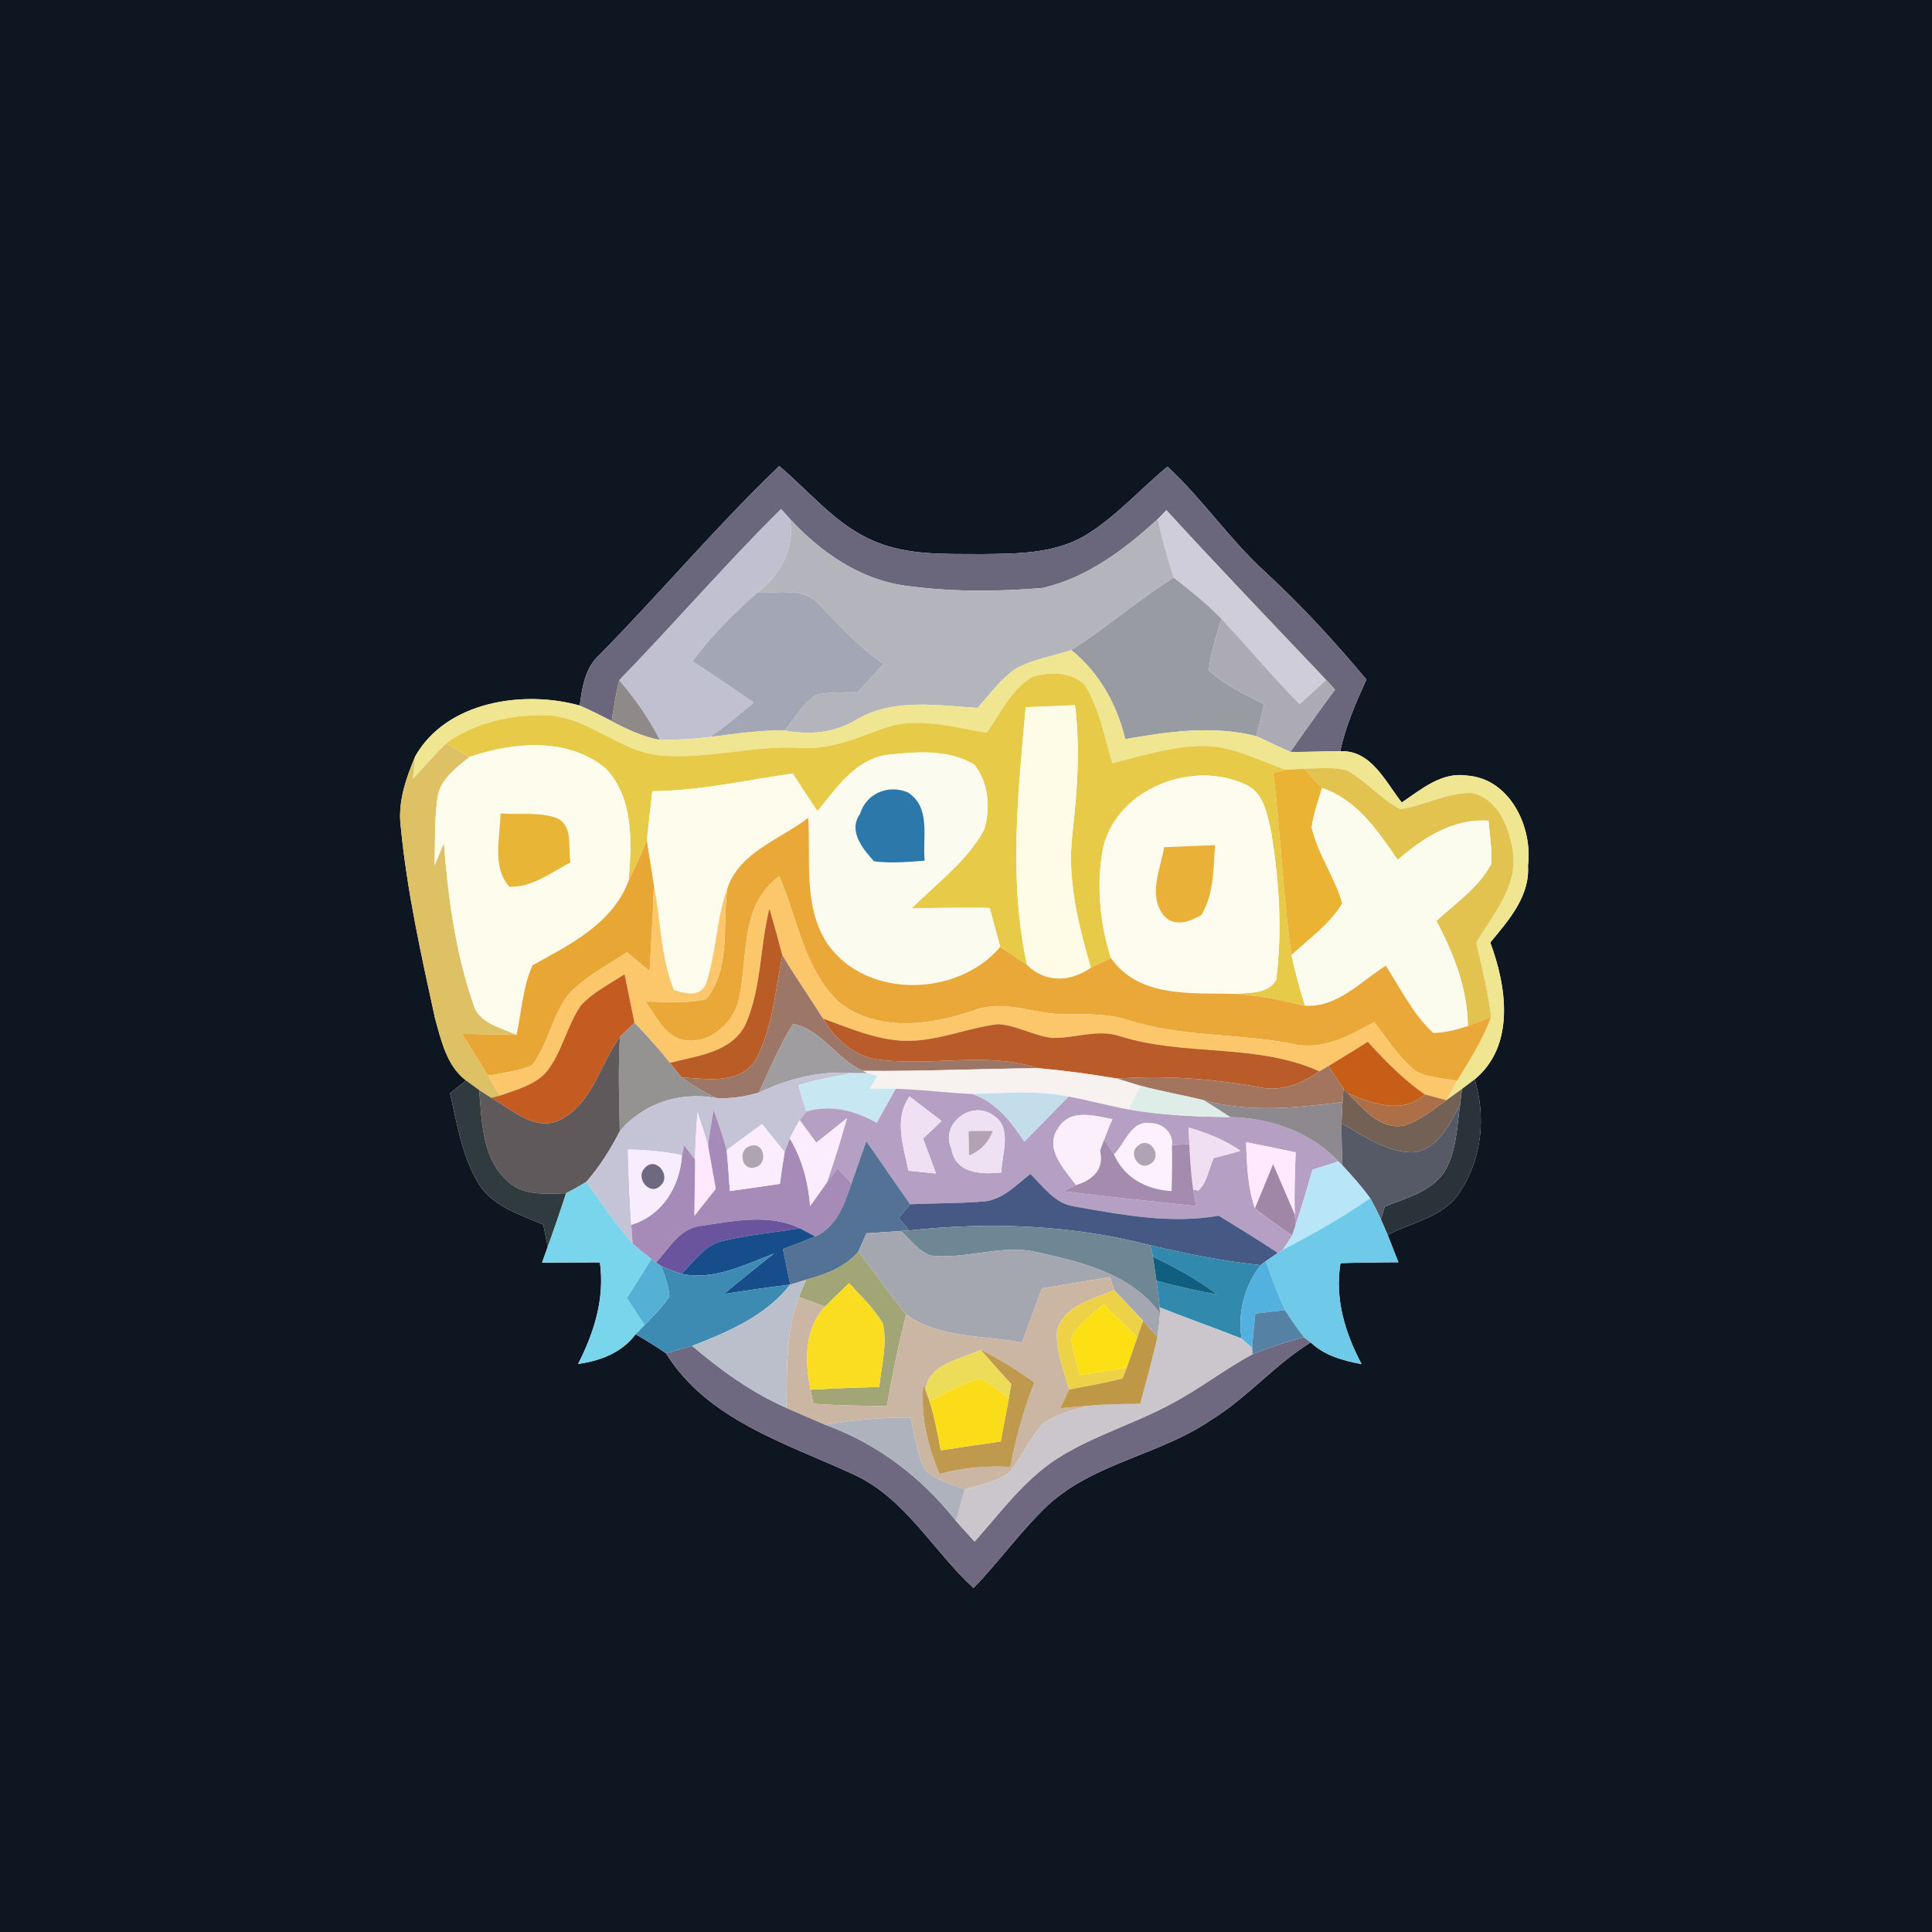 <?xml version="1.0" encoding="UTF-8" ?>
<!DOCTYPE svg PUBLIC "-//W3C//DTD SVG 1.1//EN" "http://www.w3.org/Graphics/SVG/1.1/DTD/svg11.dtd">
<svg width="250pt" height="250pt" viewBox="0 0 250 250" version="1.1" xmlns="http://www.w3.org/2000/svg">
<g id="#0e1621ff">
<path fill="#0e1621" opacity="1.00" d=" M 0.00 0.00 L 250.00 0.00 L 250.00 250.00 L 0.00 250.00 L 0.00 0.00 M 77.64 84.67 C 75.71 86.36 75.34 88.91 75.02 91.30 C 67.75 89.26 57.74 90.74 53.72 97.89 C 52.52 100.75 51.45 103.83 51.86 106.99 C 52.67 115.35 54.50 123.56 56.29 131.76 C 57.09 134.62 57.79 137.91 60.30 139.81 C 59.79 140.23 58.76 141.06 58.24 141.48 C 59.15 145.44 59.78 149.60 61.91 153.13 C 63.74 156.11 67.28 157.16 70.30 158.46 C 70.50 159.41 70.69 160.36 70.88 161.32 C 70.69 161.84 70.33 162.87 70.14 163.39 C 72.64 163.38 75.13 163.35 77.63 163.35 C 78.27 168.01 76.90 172.38 74.81 176.49 C 77.69 176.09 80.45 175.05 82.25 172.65 C 83.59 173.42 84.89 174.24 86.17 175.10 C 91.49 183.70 101.66 186.74 110.32 190.73 C 117.11 193.77 120.69 200.64 125.97 205.49 C 129.34 202.01 132.15 198.01 135.69 194.69 C 141.69 189.24 150.16 188.25 156.73 183.73 C 161.40 180.87 164.95 176.57 169.61 173.71 C 171.40 175.43 173.82 176.06 176.19 176.52 C 174.05 172.46 172.70 168.09 173.46 163.45 C 175.95 163.37 178.45 163.36 180.95 163.33 C 180.60 162.44 179.91 160.68 179.56 159.79 C 182.82 158.10 187.05 157.45 189.04 154.03 C 191.77 149.79 192.28 144.46 190.82 139.67 C 196.10 135.29 194.97 127.67 192.84 121.96 C 195.20 119.10 197.98 116.00 197.72 112.01 C 198.35 107.01 195.39 100.78 189.87 100.36 C 186.57 99.84 183.93 102.13 181.39 103.84 C 179.27 101.17 177.44 97.03 173.43 97.21 C 174.11 93.97 175.45 90.93 176.81 87.93 C 172.76 83.09 168.50 78.43 163.86 74.14 C 159.19 69.93 155.68 64.65 151.07 60.38 C 147.49 63.35 144.37 66.92 140.35 69.34 C 136.32 71.68 131.52 71.65 127.01 71.70 C 122.34 71.66 117.46 71.91 113.08 70.01 C 108.19 67.95 104.81 63.65 100.83 60.31 C 92.73 68.07 85.50 76.67 77.64 84.67 Z" />
</g>
<g id="#6a677dff">
<path fill="#6a677d" opacity="1.00" d=" M 77.64 84.67 C 85.50 76.67 92.73 68.07 100.83 60.31 C 104.81 63.65 108.19 67.95 113.08 70.01 C 117.46 71.91 122.34 71.66 127.01 71.70 C 131.52 71.65 136.32 71.68 140.35 69.34 C 144.37 66.92 147.49 63.35 151.07 60.38 C 155.68 64.65 159.19 69.93 163.86 74.14 C 168.50 78.43 172.76 83.09 176.81 87.93 C 175.45 90.93 174.11 93.97 173.43 97.21 C 171.28 97.19 169.13 97.34 166.98 97.29 C 168.86 94.57 170.79 91.89 172.75 89.23 C 172.46 88.92 171.89 88.29 171.60 87.98 C 164.68 80.69 157.72 73.43 150.93 66.02 C 150.65 66.31 150.10 66.88 149.82 67.16 C 145.56 71.07 140.67 74.76 134.94 76.08 C 129.06 76.58 123.08 76.60 117.22 75.80 C 111.29 75.01 106.18 71.45 102.21 67.14 C 101.93 66.82 101.36 66.19 101.07 65.87 C 93.84 73.02 87.22 80.74 80.13 88.02 C 79.69 89.76 79.43 91.54 79.15 93.31 C 77.79 92.60 76.43 91.91 75.02 91.30 C 75.34 88.91 75.71 86.36 77.64 84.67 Z" />
</g>
<g id="#c0c0d1ff">
<path fill="#c0c0d1" opacity="1.00" d=" M 80.13 88.02 C 87.22 80.74 93.84 73.02 101.07 65.87 C 101.36 66.19 101.93 66.82 102.21 67.14 C 102.91 70.93 101.00 74.41 98.03 76.66 C 94.94 79.35 92.07 82.28 89.60 85.56 C 92.28 87.30 94.93 89.07 97.53 90.91 C 95.69 92.45 93.87 94.01 91.89 95.36 C 89.73 95.64 87.54 95.75 85.36 95.73 C 83.96 92.94 82.15 90.39 80.13 88.02 Z" />
</g>
<g id="#cfcdd9ff">
<path fill="#cfcdd9" opacity="1.00" d=" M 149.82 67.16 C 150.10 66.88 150.65 66.31 150.93 66.02 C 157.72 73.43 164.68 80.69 171.60 87.98 C 170.46 89.03 169.31 90.08 168.17 91.13 C 164.66 87.56 161.46 83.72 158.05 80.06 C 156.14 78.12 154.02 76.41 151.87 74.74 C 151.08 72.25 150.35 69.73 149.82 67.16 Z" />
</g>
<g id="#b4b5bcff">
<path fill="#b4b5bc" opacity="1.00" d=" M 102.21 67.14 C 106.18 71.45 111.29 75.01 117.22 75.80 C 123.08 76.60 129.06 76.58 134.94 76.08 C 140.67 74.76 145.56 71.07 149.82 67.16 C 150.35 69.73 151.08 72.25 151.87 74.74 C 147.29 77.63 143.20 81.22 138.63 84.12 C 136.22 84.93 133.64 85.30 131.40 86.55 C 129.47 87.91 128.06 89.84 126.52 91.60 C 121.29 91.29 115.67 90.32 110.89 93.08 C 108.06 94.85 104.78 95.14 101.55 94.52 C 102.82 92.92 103.89 91.03 105.63 89.89 C 107.39 89.52 109.21 89.61 111.00 89.57 C 112.12 88.35 113.23 87.13 114.33 85.90 C 111.11 83.73 108.54 80.82 105.86 78.06 C 103.85 75.93 100.62 76.83 98.03 76.66 C 101.00 74.41 102.91 70.93 102.21 67.14 Z" />
</g>
<g id="#999ba3ff">
<path fill="#999ba3" opacity="1.00" d=" M 138.63 84.12 C 143.20 81.22 147.29 77.63 151.87 74.74 C 154.02 76.41 156.14 78.12 158.05 80.06 C 157.42 82.25 156.66 84.44 156.42 86.73 C 158.47 88.67 161.10 89.83 163.58 91.13 C 163.25 92.51 162.92 93.89 162.59 95.27 C 156.99 93.82 151.20 94.67 145.61 95.64 C 144.52 91.15 142.25 87.06 138.63 84.12 Z" />
</g>
<g id="#a3a7b5ff">
<path fill="#a3a7b5" opacity="1.00" d=" M 98.03 76.66 C 100.62 76.83 103.85 75.93 105.86 78.06 C 108.54 80.82 111.11 83.73 114.33 85.90 C 113.23 87.13 112.12 88.35 111.00 89.57 C 109.21 89.61 107.39 89.52 105.63 89.89 C 103.89 91.03 102.82 92.92 101.55 94.52 C 98.31 94.46 95.10 94.97 91.89 95.36 C 93.87 94.01 95.69 92.45 97.53 90.91 C 94.93 89.07 92.28 87.30 89.60 85.56 C 92.07 82.28 94.94 79.35 98.03 76.66 Z" />
</g>
<g id="#acaab4ff">
<path fill="#acaab4" opacity="1.00" d=" M 158.05 80.06 C 161.46 83.72 164.66 87.56 168.17 91.13 C 169.31 90.08 170.46 89.03 171.60 87.98 C 171.89 88.29 172.46 88.92 172.75 89.23 C 170.79 91.89 168.86 94.57 166.98 97.29 C 165.50 96.66 164.06 95.92 162.59 95.27 C 162.92 93.89 163.25 92.51 163.58 91.13 C 161.10 89.83 158.47 88.67 156.42 86.73 C 156.66 84.44 157.42 82.25 158.05 80.06 Z" />
</g>
<g id="#f0e692ff">
<path fill="#f0e692" opacity="1.00" d=" M 131.40 86.55 C 133.64 85.30 136.22 84.93 138.63 84.12 C 142.25 87.06 144.52 91.15 145.61 95.64 C 151.20 94.67 156.99 93.82 162.59 95.27 C 164.06 95.92 165.50 96.66 166.98 97.29 C 169.13 97.34 171.28 97.19 173.43 97.21 C 177.44 97.03 179.27 101.17 181.39 103.84 C 183.93 102.13 186.57 99.84 189.87 100.36 C 195.39 100.78 198.35 107.01 197.72 112.01 C 197.98 116.00 195.20 119.10 192.84 121.96 C 194.97 127.67 196.10 135.29 190.82 139.67 C 190.41 139.98 189.59 140.60 189.18 140.91 C 188.68 141.27 187.67 142.00 187.17 142.36 C 187.61 141.52 188.07 140.69 188.54 139.86 C 190.16 137.19 191.88 134.54 192.95 131.58 C 192.54 128.34 191.76 125.16 191.02 121.98 C 193.13 118.38 196.40 114.77 195.78 110.29 C 195.36 107.17 193.87 103.33 190.43 102.61 C 187.22 102.54 184.31 104.28 181.17 104.70 C 178.67 103.38 176.82 101.11 174.36 99.73 C 172.55 99.18 170.62 99.44 168.76 99.47 C 168.16 99.51 166.94 99.58 166.34 99.61 C 162.67 98.27 159.02 96.33 155.00 96.53 C 151.22 96.71 147.58 97.84 143.93 98.77 C 142.90 95.35 142.28 91.70 140.36 88.63 C 138.66 86.90 135.76 86.92 133.57 87.59 C 130.85 89.24 129.47 92.29 127.69 94.81 C 123.26 94.09 118.59 92.65 114.20 94.30 C 110.72 95.55 107.22 97.09 103.43 96.77 C 97.42 96.43 91.52 98.29 85.52 97.76 C 80.29 97.30 76.32 92.96 71.08 92.58 C 66.41 92.38 61.56 93.41 57.73 96.19 C 56.24 97.68 54.85 99.27 53.42 100.81 C 53.49 100.08 53.64 98.62 53.72 97.89 C 57.74 90.74 67.75 89.26 75.02 91.30 C 76.43 91.91 77.79 92.60 79.15 93.31 C 81.11 94.36 83.16 95.30 85.36 95.73 C 87.54 95.75 89.73 95.64 91.89 95.36 C 95.10 94.97 98.31 94.46 101.55 94.52 C 104.78 95.14 108.06 94.85 110.89 93.08 C 115.67 90.32 121.29 91.29 126.52 91.60 C 128.06 89.84 129.47 87.91 131.40 86.55 Z" />
</g>
<g id="#e7ca48ff">
<path fill="#e7ca48" opacity="1.00" d=" M 133.57 87.59 C 135.76 86.92 138.66 86.90 140.36 88.63 C 142.28 91.70 142.90 95.35 143.93 98.77 C 147.58 97.84 151.22 96.71 155.00 96.53 C 159.02 96.33 162.67 98.27 166.34 99.61 C 165.94 99.71 165.16 99.90 164.76 100.00 C 165.74 107.84 165.99 115.76 167.12 123.58 C 167.57 125.80 168.20 127.98 168.87 130.14 C 165.87 129.45 162.84 128.77 159.75 128.61 C 161.62 128.41 163.98 128.69 165.13 126.83 C 165.96 120.55 165.52 114.11 164.53 107.86 C 164.01 105.59 163.64 102.70 161.29 101.57 C 154.45 98.26 144.70 101.94 142.77 109.55 C 141.83 114.33 142.29 119.34 143.75 123.97 C 142.89 124.39 142.03 124.82 141.16 125.24 C 139.54 119.65 138.08 113.86 138.76 108.00 C 139.38 102.44 139.82 96.82 139.10 91.25 C 136.98 91.34 134.85 91.42 132.72 91.51 C 131.75 102.58 130.49 113.88 132.89 124.86 C 131.73 124.09 130.59 123.30 129.43 122.54 C 128.96 120.85 128.52 119.17 128.07 117.48 C 124.70 117.41 121.32 117.47 117.95 117.55 C 121.21 114.31 125.10 111.48 127.35 107.38 C 128.19 104.62 127.95 101.23 126.05 98.93 C 122.74 96.94 118.60 97.25 114.91 97.67 C 110.70 98.18 108.26 101.97 105.78 104.95 C 105.15 104.02 104.52 103.09 103.91 102.15 C 103.58 101.64 102.92 100.60 102.59 100.09 C 96.54 100.95 90.55 102.33 84.41 102.38 C 84.17 104.50 83.92 106.62 83.70 108.75 C 83.00 110.53 82.19 112.27 81.34 113.99 C 81.75 109.12 82.03 103.39 78.48 99.53 C 73.57 95.34 66.47 96.01 60.75 97.94 C 59.74 97.35 58.73 96.77 57.73 96.19 C 61.56 93.41 66.41 92.38 71.08 92.58 C 76.32 92.96 80.29 97.30 85.52 97.76 C 91.52 98.29 97.42 96.43 103.43 96.77 C 107.22 97.09 110.72 95.55 114.20 94.30 C 118.59 92.65 123.26 94.09 127.69 94.81 C 129.47 92.29 130.85 89.24 133.57 87.59 Z" />
</g>
<g id="#90898aff">
<path fill="#90898a" opacity="1.00" d=" M 79.15 93.31 C 79.43 91.54 79.69 89.76 80.13 88.02 C 82.15 90.39 83.96 92.94 85.36 95.73 C 83.16 95.30 81.11 94.36 79.15 93.31 Z" />
</g>
<g id="#fefce7ff">
<path fill="#fefce7" opacity="1.00" d=" M 132.72 91.51 C 134.85 91.42 136.98 91.34 139.10 91.25 C 139.82 96.82 139.38 102.44 138.76 108.00 C 138.08 113.86 139.54 119.65 141.16 125.24 C 138.50 127.06 135.29 127.24 132.89 124.86 C 130.49 113.88 131.75 102.58 132.72 91.51 Z" />
</g>
<g id="#dec165ff">
<path fill="#dec165" opacity="1.00" d=" M 53.42 100.81 C 54.85 99.27 56.24 97.68 57.73 96.19 C 58.73 96.77 59.74 97.35 60.75 97.94 C 59.03 99.37 56.89 100.87 56.61 103.28 C 56.20 106.15 56.31 109.07 56.24 111.97 C 56.64 111.00 57.04 110.04 57.44 109.08 C 57.98 116.09 58.92 123.16 61.22 129.84 C 61.87 132.42 64.76 132.93 66.84 133.91 C 64.49 133.86 62.14 133.82 59.79 133.79 C 60.92 135.58 62.05 137.38 63.15 139.19 C 63.66 140.05 64.17 140.91 64.68 141.78 L 63.55 142.05 C 63.16 141.80 62.39 141.31 62.00 141.06 C 61.58 140.75 60.73 140.12 60.30 139.81 C 57.79 137.91 57.09 134.62 56.29 131.76 C 54.50 123.56 52.67 115.35 51.86 106.99 C 51.45 103.83 52.52 100.75 53.72 97.89 C 53.64 98.62 53.49 100.08 53.42 100.81 Z" />
</g>
<g id="#fdfcedff">
<path fill="#fdfced" opacity="1.00" d=" M 60.75 97.94 C 66.47 96.01 73.57 95.34 78.48 99.53 C 82.03 103.39 81.75 109.12 81.34 113.99 C 79.22 119.57 73.75 122.21 68.90 124.92 C 67.64 127.75 67.49 130.92 66.84 133.91 C 64.76 132.93 61.87 132.42 61.22 129.84 C 58.92 123.16 57.98 116.09 57.44 109.08 C 57.04 110.04 56.64 111.00 56.24 111.97 C 56.31 109.07 56.20 106.15 56.61 103.28 C 56.89 100.87 59.03 99.37 60.75 97.94 M 64.76 105.26 C 64.74 108.39 63.60 112.18 65.93 114.75 C 68.90 114.83 71.32 112.90 73.82 111.58 C 73.46 109.68 74.21 106.97 72.14 105.89 C 69.81 105.01 67.20 105.45 64.76 105.26 Z" />
</g>
<g id="#fcfbefff">
<path fill="#fcfbef" opacity="1.00" d=" M 105.78 104.95 C 108.26 101.97 110.70 98.18 114.91 97.67 C 118.60 97.25 122.74 96.94 126.05 98.93 C 127.95 101.23 128.19 104.62 127.35 107.38 C 125.10 111.48 121.21 114.31 117.95 117.55 C 121.32 117.47 124.70 117.41 128.07 117.48 C 128.52 119.17 128.96 120.85 129.43 122.54 C 123.91 129.04 112.04 129.33 107.03 122.07 C 103.91 117.26 104.91 111.24 104.59 105.82 C 104.40 104.59 104.18 103.36 103.91 102.15 C 104.52 103.09 105.15 104.02 105.78 104.95 M 111.29 105.31 C 109.71 107.53 111.64 109.82 113.09 111.45 C 115.27 111.74 117.47 111.54 119.65 111.37 C 119.35 108.37 120.51 104.45 117.47 102.54 C 114.96 101.46 112.09 102.66 111.29 105.31 Z" />
</g>
<g id="#e2c350ff">
<path fill="#e2c350" opacity="1.00" d=" M 168.76 99.47 C 170.62 99.44 172.55 99.18 174.36 99.73 C 176.82 101.11 178.67 103.38 181.17 104.70 C 184.31 104.28 187.22 102.54 190.43 102.61 C 193.87 103.33 195.36 107.17 195.78 110.29 C 196.40 114.77 193.13 118.38 191.02 121.98 C 191.76 125.16 192.54 128.34 192.95 131.58 C 191.95 131.99 190.94 132.39 189.94 132.78 C 189.91 127.92 188.10 123.40 185.88 119.16 C 188.38 116.85 191.36 114.84 192.99 111.77 C 193.07 109.90 192.77 108.05 192.61 106.20 C 188.01 105.89 184.19 108.40 180.86 111.26 C 178.29 107.51 175.61 103.49 171.07 101.96 C 170.30 101.13 169.53 100.30 168.76 99.47 Z" />
</g>
<g id="#fefcedff">
<path fill="#fefced" opacity="1.00" d=" M 84.41 102.38 C 90.55 102.33 96.54 100.95 102.59 100.09 C 102.92 100.60 103.58 101.64 103.91 102.15 C 104.18 103.36 104.40 104.59 104.59 105.82 C 100.95 108.64 95.65 110.25 94.10 115.02 C 92.63 119.05 92.71 123.44 91.30 127.47 C 90.37 129.08 88.64 128.55 87.21 128.11 C 85.44 123.81 85.54 119.06 84.61 114.56 C 84.34 112.61 83.98 110.69 83.70 108.75 C 83.92 106.62 84.17 104.50 84.41 102.38 Z" />
</g>
<g id="#eab333ff">
<path fill="#eab333" opacity="1.00" d=" M 164.76 100.00 C 165.16 99.90 165.94 99.71 166.34 99.61 C 166.94 99.58 168.16 99.51 168.76 99.47 C 169.53 100.30 170.30 101.13 171.07 101.96 C 170.57 103.65 169.95 105.33 169.73 107.09 C 170.54 110.55 172.73 113.49 173.69 116.90 C 172.06 119.61 169.41 121.47 167.12 123.58 C 165.99 115.76 165.74 107.84 164.76 100.00 Z" />
</g>
<g id="#fdfcefff">
<path fill="#fdfcef" opacity="1.00" d=" M 142.77 109.55 C 144.70 101.94 154.45 98.26 161.29 101.57 C 163.64 102.70 164.01 105.59 164.53 107.86 C 165.52 114.11 165.96 120.55 165.13 126.83 C 163.98 128.69 161.62 128.41 159.75 128.61 C 154.16 128.45 147.43 129.18 143.75 123.97 C 142.29 119.34 141.83 114.33 142.77 109.55 M 150.64 109.63 C 150.15 112.49 148.53 115.87 150.59 118.46 C 151.90 120.02 153.96 119.27 155.44 118.42 C 157.10 115.72 157.00 112.41 157.23 109.36 C 155.03 109.44 152.84 109.53 150.64 109.63 Z" />
</g>
<g id="#2c78abff">
<path fill="#2c78ab" opacity="1.00" d=" M 111.29 105.31 C 112.09 102.66 114.96 101.46 117.47 102.54 C 120.51 104.45 119.35 108.37 119.65 111.37 C 117.47 111.54 115.27 111.74 113.09 111.45 C 111.64 109.82 109.71 107.53 111.29 105.31 Z" />
</g>
<g id="#fcfceeff">
<path fill="#fcfcee" opacity="1.00" d=" M 171.07 101.96 C 175.61 103.49 178.29 107.51 180.86 111.26 C 184.19 108.40 188.01 105.89 192.61 106.20 C 192.77 108.05 193.07 109.90 192.99 111.77 C 191.36 114.84 188.38 116.85 185.88 119.16 C 188.10 123.40 189.91 127.92 189.94 132.78 C 188.48 133.23 186.99 133.66 185.46 133.66 C 182.82 131.23 181.24 127.93 179.32 124.96 C 176.05 127.02 173.06 130.41 168.87 130.14 C 168.20 127.98 167.57 125.80 167.12 123.58 C 169.41 121.47 172.06 119.61 173.69 116.90 C 172.73 113.49 170.54 110.55 169.73 107.09 C 169.95 105.33 170.57 103.65 171.07 101.96 Z" />
</g>
<g id="#e8b536ff">
<path fill="#e8b536" opacity="1.00" d=" M 64.76 105.26 C 67.20 105.45 69.81 105.01 72.14 105.89 C 74.21 106.97 73.46 109.68 73.82 111.58 C 71.32 112.90 68.90 114.83 65.93 114.75 C 63.60 112.18 64.74 108.39 64.76 105.26 Z" />
</g>
<g id="#e9a837ff">
<path fill="#e9a837" opacity="1.00" d=" M 104.59 105.82 C 104.91 111.24 103.91 117.26 107.03 122.07 C 112.04 129.33 123.91 129.04 129.43 122.54 C 130.59 123.30 131.73 124.09 132.89 124.86 C 135.29 127.24 138.50 127.06 141.16 125.24 C 142.03 124.82 142.89 124.39 143.75 123.97 C 147.43 129.18 154.16 128.45 159.75 128.61 C 162.84 128.77 165.87 129.45 168.87 130.14 C 173.06 130.41 176.05 127.02 179.32 124.96 C 181.24 127.93 182.82 131.23 185.46 133.66 C 186.99 133.66 188.48 133.23 189.94 132.78 C 190.94 132.39 191.95 131.99 192.95 131.58 C 191.88 134.54 190.16 137.19 188.54 139.86 C 186.77 139.51 184.87 139.49 183.25 138.63 C 181.04 136.88 179.53 134.45 177.83 132.25 C 174.58 134.05 171.02 136.00 167.17 135.05 C 160.13 133.69 152.81 134.21 145.93 131.98 C 143.36 131.16 140.66 131.24 138.00 131.25 C 133.94 131.34 129.92 129.17 125.92 130.78 C 120.30 132.69 113.36 133.63 108.42 129.55 C 104.03 125.26 103.19 118.83 100.84 113.40 C 95.82 116.97 96.78 123.47 95.71 128.78 C 95.25 132.15 91.89 135.26 88.39 134.57 C 85.92 134.03 84.92 131.42 83.52 129.61 C 86.13 129.60 88.80 129.90 91.37 129.30 C 94.58 125.33 93.48 119.75 94.10 115.02 C 95.65 110.25 100.95 108.64 104.59 105.82 Z" />
</g>
<g id="#e8a735ff">
<path fill="#e8a735" opacity="1.00" d=" M 81.34 113.99 C 82.19 112.27 83.00 110.53 83.70 108.75 C 83.98 110.69 84.34 112.61 84.61 114.56 C 84.52 118.26 84.25 121.95 84.06 125.65 C 83.08 124.84 82.11 124.03 81.13 123.23 C 78.56 124.90 75.79 126.36 73.63 128.58 C 71.48 131.35 70.95 135.02 68.87 137.84 C 67.06 138.62 65.07 138.83 63.15 139.19 C 62.05 137.38 60.92 135.58 59.79 133.79 C 62.14 133.82 64.49 133.86 66.84 133.91 C 67.49 130.92 67.64 127.75 68.90 124.92 C 73.75 122.21 79.22 119.57 81.34 113.99 Z" />
</g>
<g id="#e9b138ff">
<path fill="#e9b138" opacity="1.00" d=" M 150.64 109.63 C 152.84 109.53 155.03 109.44 157.23 109.36 C 157.00 112.41 157.10 115.72 155.44 118.42 C 153.96 119.27 151.90 120.02 150.59 118.46 C 148.53 115.87 150.15 112.49 150.64 109.63 Z" />
</g>
<g id="#fcc66bff">
<path fill="#fcc66b" opacity="1.00" d=" M 95.71 128.78 C 96.78 123.47 95.82 116.97 100.84 113.40 C 103.19 118.83 104.03 125.26 108.42 129.55 C 113.36 133.63 120.30 132.69 125.92 130.78 C 129.92 129.17 133.94 131.34 138.00 131.25 C 140.66 131.24 143.36 131.16 145.93 131.98 C 152.81 134.21 160.13 133.69 167.17 135.05 C 171.02 136.00 174.58 134.05 177.83 132.25 C 179.53 134.45 181.04 136.88 183.25 138.63 C 184.87 139.49 186.77 139.51 188.54 139.86 C 188.07 140.69 187.61 141.52 187.17 142.36 C 186.24 142.12 185.31 141.87 184.39 141.62 C 181.61 139.72 179.25 137.29 176.99 134.81 C 175.30 135.86 173.61 136.92 171.91 137.94 C 171.61 138.11 171.02 138.46 170.72 138.63 C 162.53 134.93 153.33 136.75 144.92 134.08 C 142.02 133.12 139.06 134.38 136.12 134.31 C 133.74 134.00 131.58 132.70 129.18 132.52 C 125.10 133.01 121.22 134.80 117.06 134.68 C 113.36 134.56 109.92 133.04 106.50 131.80 C 104.75 129.06 102.91 126.38 101.23 123.60 C 100.70 121.58 100.15 119.57 99.56 117.57 C 98.32 122.51 98.55 127.82 96.49 132.53 C 94.68 136.22 90.20 136.61 86.68 137.53 C 85.25 135.71 83.69 134.01 82.10 132.34 C 81.67 130.25 81.25 128.16 80.82 126.07 C 78.88 127.32 76.77 128.39 75.17 130.09 C 73.35 132.77 72.74 136.12 70.73 138.69 C 69.18 140.43 66.79 141.01 64.68 141.78 C 64.17 140.91 63.66 140.05 63.15 139.19 C 65.07 138.83 67.06 138.62 68.87 137.84 C 70.95 135.02 71.48 131.35 73.63 128.58 C 75.79 126.36 78.56 124.90 81.13 123.23 C 82.11 124.03 83.08 124.84 84.06 125.65 C 84.25 121.95 84.52 118.26 84.61 114.56 C 85.54 119.06 85.44 123.81 87.21 128.11 C 88.64 128.55 90.37 129.08 91.30 127.47 C 92.71 123.44 92.63 119.05 94.10 115.02 C 93.48 119.75 94.58 125.33 91.37 129.30 C 88.80 129.90 86.13 129.60 83.52 129.61 C 84.92 131.42 85.92 134.03 88.39 134.57 C 91.89 135.26 95.25 132.15 95.71 128.78 Z" />
</g>
<g id="#b95c25ff">
<path fill="#b95c25" opacity="1.00" d=" M 96.49 132.53 C 98.55 127.82 98.32 122.51 99.56 117.57 C 100.15 119.57 100.70 121.58 101.23 123.60 C 100.36 128.07 100.01 132.80 97.91 136.91 C 95.95 140.41 91.52 139.62 88.19 139.41 C 87.81 138.94 87.06 138.00 86.68 137.53 C 90.20 136.61 94.68 136.22 96.49 132.53 Z" />
</g>
<g id="#9c7767ff">
<path fill="#9c7767" opacity="1.00" d=" M 101.23 123.60 C 102.91 126.38 104.75 129.06 106.50 131.80 C 108.13 134.56 110.74 136.88 114.07 137.16 C 120.81 137.95 127.72 136.08 134.34 138.22 C 126.78 138.30 119.22 138.64 111.66 138.57 C 108.30 137.11 106.27 133.18 102.63 132.50 C 100.84 135.31 99.61 138.41 98.17 141.40 C 96.38 141.89 94.53 142.22 92.67 142.08 C 91.10 141.33 89.59 140.44 88.19 139.41 C 91.52 139.62 95.95 140.41 97.91 136.91 C 100.01 132.80 100.36 128.07 101.23 123.60 Z" />
</g>
<g id="#c45c22ff">
<path fill="#c45c22" opacity="1.00" d=" M 75.17 130.09 C 76.77 128.39 78.88 127.32 80.82 126.07 C 81.25 128.16 81.67 130.25 82.10 132.34 C 81.63 132.80 80.69 133.72 80.22 134.19 C 77.65 137.69 76.70 142.72 72.59 144.86 C 69.30 146.57 66.27 143.58 63.55 142.05 L 64.68 141.78 C 66.79 141.01 69.18 140.43 70.73 138.69 C 72.74 136.12 73.35 132.77 75.17 130.09 Z" />
</g>
<g id="#9f9d9fff">
<path fill="#9f9d9f" opacity="1.00" d=" M 102.63 132.50 C 106.27 133.18 108.30 137.11 111.66 138.57 L 112.26 138.87 C 111.79 138.87 110.84 138.87 110.37 138.87 C 106.11 138.51 101.99 139.58 98.17 141.40 C 99.61 138.41 100.84 135.31 102.63 132.50 Z" />
</g>
<g id="#ba5c29ff">
<path fill="#ba5c29" opacity="1.00" d=" M 114.07 137.16 C 110.74 136.88 108.13 134.56 106.50 131.80 C 109.92 133.04 113.36 134.56 117.06 134.68 C 121.22 134.80 125.10 133.01 129.18 132.52 C 131.58 132.70 133.74 134.00 136.12 134.31 C 139.06 134.38 142.02 133.12 144.92 134.08 C 153.33 136.75 162.53 134.93 170.72 138.63 C 168.32 140.36 165.46 141.39 162.49 140.59 C 156.58 139.57 150.59 139.13 144.60 139.57 C 141.20 139.00 137.78 138.53 134.34 138.22 C 127.72 136.08 120.81 137.95 114.07 137.16 Z" />
</g>
<g id="#949392ff">
<path fill="#949392" opacity="1.00" d=" M 82.10 132.34 C 83.69 134.01 85.25 135.71 86.68 137.53 C 87.06 138.00 87.81 138.94 88.19 139.41 C 89.59 140.44 91.10 141.33 92.67 142.08 C 87.98 141.24 83.29 142.72 80.20 146.38 C 80.10 142.32 79.98 138.25 80.22 134.19 C 80.69 133.72 81.63 132.80 82.10 132.34 Z" />
</g>
<g id="#5f595cff">
<path fill="#5f595c" opacity="1.00" d=" M 72.59 144.86 C 76.70 142.72 77.65 137.69 80.22 134.19 C 79.98 138.25 80.10 142.32 80.20 146.38 C 79.00 148.72 77.60 150.96 75.86 152.94 C 75.01 153.45 74.14 153.94 73.25 154.41 C 70.59 154.49 67.43 154.79 65.44 152.61 C 62.33 149.64 62.37 145.03 62.00 141.06 C 62.39 141.31 63.16 141.80 63.55 142.05 C 66.27 143.58 69.30 146.57 72.59 144.86 Z" />
</g>
<g id="#c65e17ff">
<path fill="#c65e17" opacity="1.00" d=" M 171.91 137.94 C 173.61 136.92 175.30 135.86 176.99 134.81 C 179.25 137.29 181.61 139.72 184.39 141.62 C 181.44 144.25 177.59 142.81 174.41 141.47 L 173.85 140.89 C 173.18 139.92 172.54 138.93 171.91 137.94 Z" />
</g>
<g id="#c5c4d6ff">
<path fill="#c5c4d6" opacity="1.00" d=" M 98.17 141.40 C 101.99 139.58 106.11 138.51 110.37 138.87 C 108.00 139.25 105.63 139.72 103.33 140.43 C 103.60 141.58 103.98 142.71 104.35 143.83 C 104.14 144.11 103.70 144.67 103.48 144.95 C 103.02 145.72 102.59 146.51 102.20 147.32 C 102.03 147.76 101.69 148.64 101.53 149.08 C 100.55 147.87 99.57 146.66 98.60 145.45 C 97.07 146.57 95.55 147.70 94.03 148.83 C 93.56 147.06 92.95 145.32 92.34 143.60 C 92.07 145.13 91.83 146.67 91.62 148.22 C 91.20 146.76 90.72 145.33 90.25 143.90 C 90.09 145.95 89.98 148.00 89.94 150.05 C 89.47 149.43 89.00 148.82 88.53 148.20 C 88.46 148.52 88.32 149.16 88.25 149.48 C 85.95 148.99 83.60 148.79 81.25 148.75 C 81.33 152.00 81.46 155.25 81.69 158.49 C 81.74 159.31 81.80 160.12 81.86 160.94 C 79.68 158.42 77.81 155.64 75.86 152.94 C 77.60 150.96 79.00 148.72 80.20 146.38 C 83.29 142.72 87.98 141.24 92.67 142.08 C 94.53 142.22 96.38 141.89 98.17 141.40 Z" />
</g>
<g id="#f7f1f0ff">
<path fill="#f7f1f0" opacity="1.00" d=" M 111.66 138.57 C 119.22 138.64 126.78 138.30 134.34 138.22 C 137.78 138.53 141.20 139.00 144.60 139.57 C 145.60 139.87 146.60 140.18 147.60 140.50 C 147.08 141.52 146.56 142.54 146.05 143.57 C 143.44 143.08 140.87 142.39 138.26 141.89 C 134.15 141.08 129.97 141.46 125.82 141.56 C 122.51 141.42 119.22 140.98 115.91 140.89 C 114.79 140.88 113.67 140.87 112.55 140.87 C 112.87 140.33 113.20 139.79 113.52 139.24 C 113.20 139.15 112.57 138.96 112.26 138.87 L 111.66 138.57 Z" />
</g>
<g id="#a3755eff">
<path fill="#a3755e" opacity="1.00" d=" M 170.72 138.63 C 171.02 138.46 171.61 138.11 171.91 137.94 C 172.54 138.93 173.18 139.92 173.85 140.89 C 173.82 141.32 173.75 142.18 173.72 142.61 C 167.76 143.35 161.66 144.02 155.77 142.37 C 153.06 141.70 150.30 141.23 147.60 140.50 C 146.60 140.18 145.60 139.87 144.60 139.57 C 150.59 139.13 156.58 139.57 162.49 140.59 C 165.46 141.39 168.32 140.36 170.72 138.63 Z" />
</g>
<g id="#c7e8f2ff">
<path fill="#c7e8f2" opacity="1.00" d=" M 110.37 138.87 C 110.84 138.87 111.79 138.87 112.26 138.87 C 112.57 138.96 113.20 139.15 113.52 139.24 C 113.20 139.79 112.87 140.33 112.55 140.87 C 113.67 140.87 114.79 140.88 115.91 140.89 C 115.09 142.36 114.27 143.83 113.45 145.30 C 110.67 143.72 107.51 142.89 104.35 143.83 C 103.98 142.71 103.60 141.58 103.33 140.43 C 105.63 139.72 108.00 139.25 110.37 138.87 Z" />
</g>
<g id="#303b40ff">
<path fill="#303b40" opacity="1.00" d=" M 60.30 139.81 C 60.73 140.12 61.58 140.75 62.00 141.06 C 62.37 145.03 62.33 149.64 65.44 152.61 C 67.43 154.79 70.59 154.49 73.25 154.41 C 72.50 156.73 71.71 159.03 70.88 161.32 C 70.69 160.36 70.50 159.41 70.30 158.46 C 67.28 157.16 63.74 156.11 61.91 153.13 C 59.78 149.60 59.15 145.44 58.24 141.48 C 58.76 141.06 59.79 140.23 60.30 139.81 Z" />
</g>
<g id="#b5a0c4ff">
<path fill="#b5a0c4" opacity="1.00" d=" M 115.91 140.89 C 119.22 140.98 122.51 141.42 125.82 141.56 C 128.88 142.58 130.85 145.15 132.55 147.73 C 134.45 145.78 136.35 143.83 138.26 141.89 C 140.87 142.39 143.44 143.08 146.05 143.57 C 150.39 144.31 154.80 144.51 159.20 144.55 C 164.39 144.68 169.58 146.46 173.20 150.29 C 172.07 150.65 170.95 151.01 169.82 151.37 C 169.15 153.79 168.43 156.20 167.64 158.59 C 167.61 158.24 167.57 157.53 167.55 157.18 C 167.45 154.49 167.56 151.80 167.66 149.11 C 165.52 148.66 163.38 148.23 161.24 147.80 C 161.34 150.68 161.44 153.61 162.39 156.36 C 163.95 157.58 165.59 158.72 167.21 159.87 C 166.82 160.50 166.41 161.12 165.98 161.73 L 165.36 162.13 C 162.85 160.46 160.27 158.90 157.70 157.31 C 151.43 158.42 145.10 157.18 138.93 156.10 C 136.47 155.71 134.98 153.53 133.33 151.91 C 131.42 153.38 129.60 155.43 127.01 155.49 C 123.94 155.74 120.86 155.69 117.78 155.83 C 115.86 153.13 114.00 150.38 112.10 147.67 C 111.45 149.48 110.83 151.30 110.19 153.12 C 109.74 152.64 108.83 151.67 108.38 151.19 C 107.91 151.80 107.44 152.41 106.98 153.04 C 107.97 150.29 108.78 147.49 109.60 144.70 C 108.27 145.75 106.95 146.81 105.63 147.87 C 104.91 146.90 104.20 145.92 103.48 144.95 C 103.70 144.67 104.14 144.11 104.35 143.83 C 107.51 142.89 110.67 143.72 113.45 145.30 C 114.27 143.83 115.09 142.36 115.91 140.89 M 117.69 141.88 C 115.62 144.83 116.92 148.30 117.55 151.49 C 118.74 151.61 119.93 151.73 121.12 151.85 C 120.57 150.34 120.01 148.84 119.44 147.33 C 120.24 146.57 121.05 145.83 121.84 145.05 C 120.45 143.99 119.07 142.94 117.69 141.88 M 123.11 148.63 C 123.61 151.89 127.00 151.99 129.58 151.72 C 129.62 149.31 131.07 145.88 128.49 144.30 C 125.71 142.30 121.60 145.43 123.11 148.63 M 136.92 146.00 C 135.08 148.65 137.75 151.31 139.24 153.35 C 138.83 153.55 138.03 153.95 137.62 154.15 C 143.33 154.86 149.04 155.45 154.76 156.06 C 154.67 155.53 154.49 154.47 154.40 153.94 L 155.06 154.06 C 156.23 152.99 156.40 151.24 157.05 149.85 C 158.21 149.57 159.37 149.26 160.52 148.92 C 158.49 147.50 156.17 146.59 153.80 145.90 C 153.83 146.44 153.87 147.51 153.90 148.05 C 153.34 148.08 152.21 148.14 151.65 148.17 C 151.83 146.58 150.38 145.28 148.85 145.35 C 146.40 144.91 145.56 148.00 144.15 149.40 C 143.83 148.91 143.20 147.94 142.88 147.45 C 143.20 146.56 143.55 145.68 143.95 144.82 C 141.58 144.37 138.45 143.41 136.92 146.00 Z" />
</g>
<g id="#2a3339ff">
<path fill="#2a3339" opacity="1.00" d=" M 189.18 140.91 C 189.59 140.60 190.41 139.98 190.82 139.67 C 192.28 144.46 191.77 149.79 189.04 154.03 C 187.05 157.45 182.82 158.10 179.56 159.79 C 179.34 159.29 178.90 158.27 178.68 157.76 C 178.81 157.35 179.06 156.54 179.19 156.13 C 181.87 155.03 185.02 154.29 186.79 151.80 C 188.49 149.17 188.50 145.91 188.94 142.91 C 189.00 142.41 189.12 141.41 189.18 140.91 Z" />
</g>
<g id="#c4ddeaff">
<path fill="#c4ddea" opacity="1.00" d=" M 125.82 141.56 C 129.97 141.46 134.15 141.08 138.26 141.89 C 136.35 143.83 134.45 145.78 132.55 147.73 C 130.85 145.15 128.88 142.58 125.82 141.56 Z" />
</g>
<g id="#dfede9ff">
<path fill="#dfede9" opacity="1.00" d=" M 147.60 140.50 C 150.30 141.23 153.06 141.70 155.77 142.37 C 156.94 143.06 158.07 143.80 159.20 144.55 C 154.80 144.51 150.39 144.31 146.05 143.57 C 146.56 142.54 147.08 141.52 147.60 140.50 Z" />
</g>
<g id="#746155ff">
<path fill="#746155" opacity="1.00" d=" M 173.85 140.89 L 174.41 141.47 C 176.39 143.38 178.53 146.24 181.66 145.65 C 183.74 145.04 185.41 143.57 187.17 142.36 C 187.67 142.00 188.68 141.27 189.18 140.91 C 189.12 141.41 189.00 142.41 188.94 142.91 C 187.61 145.44 186.10 148.73 182.90 149.11 C 179.43 149.15 176.49 146.98 173.59 145.36 C 173.62 144.68 173.68 143.30 173.72 142.61 C 173.75 142.18 173.82 141.32 173.85 140.89 Z" />
</g>
<g id="#ac6f47ff">
<path fill="#ac6f47" opacity="1.00" d=" M 174.41 141.47 C 177.59 142.81 181.44 144.25 184.39 141.62 C 185.31 141.87 186.24 142.12 187.17 142.36 C 185.41 143.57 183.74 145.04 181.66 145.65 C 178.53 146.24 176.39 143.38 174.41 141.47 Z" />
</g>
<g id="#efe0f4ff">
<path fill="#efe0f4" opacity="1.00" d=" M 117.69 141.88 C 119.07 142.94 120.45 143.99 121.84 145.05 C 121.05 145.83 120.24 146.57 119.44 147.33 C 120.01 148.84 120.57 150.34 121.12 151.85 C 119.93 151.73 118.74 151.61 117.55 151.49 C 116.92 148.30 115.62 144.83 117.69 141.88 Z" />
</g>
<g id="#8e898fff">
<path fill="#8e898f" opacity="1.00" d=" M 155.77 142.37 C 161.66 144.02 167.76 143.35 173.72 142.61 C 173.68 143.30 173.62 144.68 173.59 145.36 C 173.58 147.18 173.65 149.00 173.72 150.82 L 173.20 150.29 C 169.58 146.46 164.39 144.68 159.20 144.55 C 158.07 143.80 156.94 143.06 155.77 142.37 Z" />
</g>
<g id="#565a66ff">
<path fill="#565a66" opacity="1.00" d=" M 182.90 149.11 C 186.10 148.73 187.61 145.44 188.94 142.91 C 188.50 145.91 188.49 149.17 186.79 151.80 C 185.02 154.29 181.87 155.03 179.19 156.13 C 179.06 156.54 178.81 157.35 178.68 157.76 C 178.25 156.83 177.79 155.92 177.30 155.04 C 176.20 153.55 174.98 152.16 173.72 150.82 C 173.65 149.00 173.58 147.18 173.59 145.36 C 176.49 146.98 179.43 149.15 182.90 149.11 Z" />
</g>
<g id="#ffe9ffff">
<path fill="#ffe9ff" opacity="1.00" d=" M 89.94 150.05 C 89.98 148.00 90.09 145.95 90.25 143.90 C 90.72 145.33 91.20 146.76 91.62 148.22 C 91.95 150.10 92.29 151.97 92.63 153.85 C 91.69 155.02 90.76 156.19 89.84 157.37 C 89.90 154.93 89.91 152.49 89.94 150.05 Z" />
<path fill="#ffe9ff" opacity="1.00" d=" M 161.24 147.80 C 163.38 148.23 165.52 148.66 167.66 149.11 C 167.56 151.80 167.45 154.49 167.55 157.18 C 166.62 154.99 165.67 152.82 164.74 150.64 C 163.95 152.55 163.18 154.46 162.39 156.36 C 161.44 153.61 161.34 150.68 161.24 147.80 Z" />
</g>
<g id="#a68bb9ff">
<path fill="#a68bb9" opacity="1.00" d=" M 92.34 143.60 C 92.95 145.32 93.56 147.06 94.03 148.83 C 94.21 150.59 94.32 152.35 94.44 154.12 C 96.60 153.82 98.76 153.51 100.92 153.19 C 101.10 151.82 101.30 150.45 101.53 149.08 C 101.69 148.64 102.03 147.76 102.20 147.32 C 103.81 149.98 104.59 152.99 104.83 156.06 C 105.55 155.05 106.27 154.05 106.98 153.04 C 107.44 152.41 107.91 151.80 108.38 151.19 C 108.83 151.67 109.74 152.64 110.19 153.12 C 109.28 155.78 108.27 158.78 105.48 160.00 C 104.98 159.73 103.98 159.21 103.49 158.94 C 99.46 156.99 94.83 158.04 90.61 158.64 C 87.94 158.99 86.56 161.57 84.90 163.37 L 84.30 162.92 C 83.47 162.28 82.65 161.62 81.86 160.94 C 81.80 160.12 81.74 159.31 81.69 158.49 C 85.72 157.25 87.96 153.57 88.25 149.48 C 88.32 149.16 88.46 148.52 88.53 148.20 C 89.00 148.82 89.47 149.43 89.94 150.05 C 89.91 152.49 89.90 154.93 89.84 157.37 C 90.76 156.19 91.69 155.02 92.63 153.85 C 92.29 151.97 91.95 150.10 91.62 148.22 C 91.83 146.67 92.07 145.13 92.34 143.60 Z" />
</g>
<g id="#eee1f3ff">
<path fill="#eee1f3" opacity="1.00" d=" M 123.11 148.63 C 121.60 145.43 125.71 142.30 128.49 144.30 C 131.07 145.88 129.62 149.31 129.58 151.72 C 127.00 151.99 123.61 151.89 123.11 148.63 M 125.34 146.36 C 125.36 147.15 125.39 148.72 125.40 149.51 C 126.88 148.92 127.93 147.81 128.47 146.34 C 127.69 146.34 126.13 146.36 125.34 146.36 Z" />
</g>
<g id="#faeffbff">
<path fill="#faeffb" opacity="1.00" d=" M 136.92 146.00 C 138.45 143.41 141.58 144.37 143.95 144.82 C 143.55 145.68 143.20 146.56 142.88 147.45 C 142.75 147.81 142.48 148.53 142.35 148.89 C 142.92 151.30 141.42 152.69 139.24 153.35 C 137.75 151.31 135.08 148.65 136.92 146.00 Z" />
</g>
<g id="#fbecfeff">
<path fill="#fbecfe" opacity="1.00" d=" M 102.20 147.32 C 102.59 146.51 103.02 145.72 103.48 144.95 C 104.20 145.92 104.91 146.90 105.63 147.87 C 106.95 146.81 108.27 145.75 109.60 144.70 C 108.78 147.49 107.97 150.29 106.98 153.04 C 106.27 154.05 105.55 155.05 104.83 156.06 C 104.59 152.99 103.81 149.98 102.20 147.32 Z" />
<path fill="#fbecfe" opacity="1.00" d=" M 94.03 148.83 C 95.55 147.70 97.07 146.57 98.60 145.45 C 99.57 146.66 100.55 147.87 101.53 149.08 C 101.30 150.45 101.10 151.82 100.92 153.19 C 98.76 153.51 96.60 153.82 94.44 154.12 C 94.32 152.35 94.21 150.59 94.03 148.83 M 97.12 148.28 C 95.41 148.66 95.92 151.65 97.73 151.04 C 99.42 150.65 98.92 147.69 97.12 148.28 Z" />
</g>
<g id="#fdf0ffff">
<path fill="#fdf0ff" opacity="1.00" d=" M 144.15 149.40 C 145.56 148.00 146.40 144.91 148.85 145.35 C 150.38 145.28 151.83 146.58 151.65 148.17 C 151.70 150.16 151.65 152.14 151.61 154.13 C 148.36 153.93 145.52 152.46 144.15 149.40 M 147.32 148.21 C 145.82 149.20 147.48 151.72 148.94 150.54 C 150.46 149.55 148.77 147.00 147.32 148.21 Z" />
</g>
<g id="#b3a3b2ff">
<path fill="#b3a3b2" opacity="1.00" d=" M 125.34 146.36 C 126.13 146.36 127.69 146.34 128.47 146.34 C 127.93 147.81 126.88 148.92 125.40 149.51 C 125.39 148.72 125.36 147.15 125.34 146.36 Z" />
</g>
<g id="#f0dff3ff">
<path fill="#f0dff3" opacity="1.00" d=" M 153.80 145.90 C 156.17 146.59 158.49 147.50 160.52 148.92 C 159.37 149.26 158.21 149.57 157.05 149.85 C 156.40 151.24 156.23 152.99 155.06 154.06 L 154.40 153.94 C 154.11 151.99 153.99 150.02 153.90 148.05 C 153.87 147.51 153.83 146.44 153.80 145.90 Z" />
</g>
<g id="#f8edfeff">
<path fill="#f8edfe" opacity="1.00" d=" M 81.25 148.75 C 83.60 148.79 85.95 148.99 88.25 149.48 C 87.96 153.57 85.72 157.25 81.69 158.49 C 81.46 155.25 81.33 152.00 81.25 148.75 M 83.45 151.13 C 82.11 152.43 84.14 154.88 85.51 153.38 C 86.90 152.10 84.81 149.55 83.45 151.13 Z" />
</g>
<g id="#afa4b1ff">
<path fill="#afa4b1" opacity="1.00" d=" M 97.12 148.28 C 98.92 147.69 99.42 150.65 97.73 151.04 C 95.92 151.65 95.41 148.66 97.12 148.28 Z" />
</g>
<g id="#547296ff">
<path fill="#547296" opacity="1.00" d=" M 112.10 147.67 C 114.00 150.38 115.86 153.13 117.78 155.83 C 117.28 156.42 116.79 157.01 116.29 157.61 C 116.63 158.01 117.30 158.81 117.64 159.22 L 116.56 159.29 C 115.08 159.39 113.60 159.48 112.12 159.59 C 111.86 160.18 111.34 161.35 111.08 161.94 C 109.36 163.99 106.81 164.92 104.31 165.60 C 103.80 165.76 102.76 166.07 102.25 166.23 C 101.93 164.70 101.62 163.16 101.31 161.63 C 102.71 161.10 104.10 160.57 105.48 160.00 C 108.27 158.78 109.28 155.78 110.19 153.12 C 110.83 151.30 111.45 149.48 112.10 147.67 Z" />
</g>
<g id="#a58badff">
<path fill="#a58bad" opacity="1.00" d=" M 142.35 148.89 C 142.48 148.53 142.75 147.81 142.88 147.45 C 143.20 147.94 143.83 148.91 144.15 149.40 C 145.52 152.46 148.36 153.93 151.61 154.13 C 151.65 152.14 151.70 150.16 151.65 148.17 C 152.21 148.14 153.34 148.08 153.90 148.05 C 153.99 150.02 154.11 151.99 154.40 153.94 C 154.49 154.47 154.67 155.53 154.76 156.06 C 149.04 155.45 143.33 154.86 137.62 154.15 C 138.03 153.95 138.83 153.55 139.24 153.35 C 141.42 152.69 142.92 151.30 142.35 148.89 Z" />
</g>
<g id="#afa3b5ff">
<path fill="#afa3b5" opacity="1.00" d=" M 147.32 148.21 C 148.77 147.00 150.46 149.55 148.94 150.54 C 147.48 151.72 145.82 149.20 147.32 148.21 Z" />
</g>
<g id="#6e6880ff">
<path fill="#6e6880" opacity="1.00" d=" M 83.45 151.13 C 84.81 149.55 86.90 152.10 85.51 153.38 C 84.14 154.88 82.11 152.43 83.45 151.13 Z" />
<path fill="#6e6880" opacity="1.00" d=" M 162.08 175.24 C 164.24 174.36 166.47 173.62 168.74 173.04 C 168.96 173.21 169.39 173.55 169.61 173.71 C 164.95 176.57 161.40 180.87 156.73 183.73 C 150.16 188.25 141.69 189.24 135.69 194.69 C 132.15 198.01 129.34 202.01 125.97 205.49 C 120.69 200.64 117.11 193.77 110.32 190.73 C 101.66 186.74 91.49 183.70 86.17 175.10 C 87.30 174.80 88.43 174.49 89.56 174.16 C 93.28 177.31 97.27 180.20 101.75 182.17 C 103.42 182.93 105.11 183.63 106.79 184.36 C 113.52 186.80 119.29 191.19 123.70 196.81 C 124.50 197.70 125.30 198.59 126.11 199.48 C 129.46 195.73 132.48 191.54 136.76 188.76 C 141.41 185.78 146.79 184.25 151.63 181.62 C 155.25 179.71 158.47 177.16 162.08 175.24 Z" />
</g>
<g id="#465985ff">
<path fill="#465985" opacity="1.00" d=" M 133.33 151.91 C 134.98 153.53 136.47 155.71 138.93 156.10 C 145.10 157.18 151.43 158.42 157.70 157.31 C 160.27 158.90 162.85 160.46 165.36 162.13 C 164.97 162.39 164.19 162.93 163.79 163.19 L 163.12 163.71 C 158.30 163.21 153.55 162.25 148.84 161.14 C 138.65 158.48 128.07 158.09 117.64 159.22 C 117.30 158.81 116.63 158.01 116.29 157.61 C 116.79 157.01 117.28 156.42 117.78 155.83 C 120.86 155.69 123.94 155.74 127.01 155.49 C 129.60 155.43 131.42 153.38 133.33 151.91 Z" />
</g>
<g id="#a087a8ff">
<path fill="#a087a8" opacity="1.00" d=" M 162.39 156.36 C 163.18 154.46 163.95 152.55 164.74 150.64 C 165.67 152.82 166.62 154.99 167.55 157.18 C 167.57 157.53 167.61 158.24 167.64 158.59 C 167.53 158.91 167.32 159.55 167.21 159.87 C 165.59 158.72 163.95 157.58 162.39 156.36 Z" />
</g>
<g id="#b9e5f9ff">
<path fill="#b9e5f9" opacity="1.00" d=" M 169.82 151.37 C 170.95 151.01 172.07 150.65 173.20 150.29 L 173.72 150.82 C 174.98 152.16 176.20 153.55 177.30 155.04 C 173.71 157.56 169.87 159.70 165.98 161.73 C 166.41 161.12 166.82 160.50 167.21 159.87 C 167.32 159.55 167.53 158.91 167.64 158.59 C 168.43 156.20 169.15 153.79 169.82 151.37 Z" />
</g>
<g id="#79d5ebff">
<path fill="#79d5eb" opacity="1.00" d=" M 73.25 154.41 C 74.14 153.94 75.01 153.45 75.86 152.94 C 77.81 155.64 79.68 158.42 81.86 160.94 C 82.65 161.62 83.47 162.28 84.30 162.92 C 83.25 164.60 82.20 166.29 81.12 167.96 C 81.89 169.13 82.65 170.29 83.42 171.46 C 83.13 171.76 82.55 172.35 82.25 172.65 C 80.45 175.05 77.69 176.09 74.81 176.49 C 76.90 172.38 78.27 168.01 77.63 163.35 C 75.13 163.35 72.64 163.38 70.14 163.39 C 70.33 162.87 70.69 161.84 70.88 161.32 C 71.71 159.03 72.50 156.73 73.25 154.41 Z" />
</g>
<g id="#6fcae9ff">
<path fill="#6fcae9" opacity="1.00" d=" M 177.30 155.04 C 177.79 155.92 178.25 156.83 178.68 157.76 C 178.90 158.27 179.34 159.29 179.56 159.79 C 179.91 160.68 180.60 162.44 180.95 163.33 C 178.45 163.36 175.95 163.37 173.46 163.45 C 172.70 168.09 174.05 172.46 176.19 176.52 C 173.82 176.06 171.40 175.43 169.61 173.71 C 169.39 173.55 168.96 173.21 168.74 173.04 C 167.85 171.91 167.03 170.73 166.27 169.52 C 165.33 167.46 164.56 165.32 163.79 163.19 C 164.19 162.93 164.97 162.39 165.36 162.13 L 165.98 161.73 C 169.87 159.70 173.71 157.56 177.30 155.04 Z" />
</g>
<g id="#6a549dff">
<path fill="#6a549d" opacity="1.00" d=" M 90.61 158.64 C 94.83 158.04 99.46 156.99 103.49 158.94 C 100.17 159.49 96.81 159.78 93.54 160.57 C 91.18 161.06 89.80 163.27 88.17 164.83 C 87.29 164.54 86.43 164.21 85.58 163.86 L 84.90 163.37 C 86.56 161.57 87.94 158.99 90.61 158.64 Z" />
</g>
<g id="#6f8695ff">
<path fill="#6f8695" opacity="1.00" d=" M 117.64 159.22 C 128.07 158.09 138.65 158.48 148.84 161.14 C 148.93 161.51 149.10 162.25 149.19 162.62 C 149.31 163.40 149.54 164.96 149.65 165.73 C 149.81 166.88 149.94 168.02 150.06 169.17 L 150.11 169.98 C 146.24 164.64 139.55 163.21 133.49 161.89 C 129.13 161.16 124.80 162.98 120.43 162.47 C 118.82 161.91 117.80 160.39 116.56 159.29 L 117.64 159.22 Z" />
</g>
<g id="#184d8cff">
<path fill="#184d8c" opacity="1.00" d=" M 93.54 160.57 C 96.81 159.78 100.17 159.49 103.49 158.94 C 103.98 159.21 104.98 159.73 105.48 160.00 C 104.10 160.57 102.71 161.10 101.31 161.63 C 101.62 163.16 101.93 164.70 102.25 166.23 C 99.38 166.57 96.54 167.00 93.69 167.43 C 95.81 165.66 97.96 163.92 100.14 162.22 C 96.33 163.65 92.36 165.74 88.17 164.83 C 89.80 163.27 91.18 161.06 93.54 160.57 Z" />
</g>
<g id="#a5a7b0ff">
<path fill="#a5a7b0" opacity="1.00" d=" M 112.12 159.59 C 113.60 159.48 115.08 159.39 116.56 159.29 C 117.80 160.39 118.82 161.91 120.43 162.47 C 124.80 162.98 129.13 161.16 133.49 161.89 C 139.55 163.21 146.24 164.64 150.11 169.98 C 150.03 170.99 149.92 172.00 149.77 173.01 C 149.30 172.49 148.37 171.44 147.91 170.92 C 146.68 169.57 145.42 168.26 144.17 166.94 C 144.03 166.51 143.77 165.67 143.63 165.25 C 140.70 165.73 137.76 166.22 134.83 166.71 C 133.98 169.05 133.12 171.39 132.25 173.73 C 127.21 172.77 121.60 173.21 117.24 170.09 C 115.11 167.43 113.15 164.65 111.08 161.94 C 111.34 161.35 111.86 160.18 112.12 159.59 Z" />
</g>
<g id="#318aadff">
<path fill="#318aad" opacity="1.00" d=" M 148.84 161.14 C 153.55 162.25 158.30 163.21 163.12 163.71 C 161.04 166.41 160.15 169.83 160.65 173.21 C 157.14 171.81 153.57 170.58 150.06 169.17 C 149.94 168.02 149.81 166.88 149.65 165.73 C 152.23 166.42 154.84 167.02 157.47 167.50 C 154.93 165.52 152.07 164.03 149.19 162.62 C 149.10 162.25 148.93 161.51 148.84 161.14 Z" />
</g>
<g id="#3d8bb3ff">
<path fill="#3d8bb3" opacity="1.00" d=" M 88.17 164.83 C 92.36 165.74 96.33 163.65 100.14 162.22 C 97.96 163.92 95.81 165.66 93.69 167.43 C 96.54 167.00 99.38 166.57 102.25 166.23 C 99.08 170.29 94.22 172.34 89.56 174.16 C 88.43 174.49 87.30 174.80 86.17 175.10 C 84.89 174.24 83.59 173.42 82.25 172.65 C 82.55 172.35 83.13 171.76 83.42 171.46 C 84.55 170.28 85.72 169.13 86.63 167.77 C 86.53 166.41 86.04 165.12 85.58 163.86 C 86.43 164.21 87.29 164.54 88.17 164.83 Z" />
</g>
<g id="#a2a677ff">
<path fill="#a2a677" opacity="1.00" d=" M 111.08 161.94 C 113.15 164.65 115.11 167.43 117.24 170.09 C 116.27 174.01 115.45 177.96 114.76 181.95 C 111.59 181.90 108.41 181.89 105.25 181.63 C 105.16 181.18 104.97 180.28 104.88 179.83 C 107.84 179.66 110.80 179.54 113.77 179.48 C 114.04 176.77 114.84 173.98 114.24 171.27 C 113.10 169.29 111.39 167.73 109.88 166.05 C 108.82 167.05 107.77 168.05 106.75 169.09 C 105.62 168.66 104.50 168.24 103.38 167.82 C 103.61 167.27 104.08 166.16 104.31 165.60 C 106.81 164.92 109.36 163.99 111.08 161.94 Z" />
</g>
<g id="#55b0d6ff">
<path fill="#55b0d6" opacity="1.00" d=" M 84.30 162.92 L 84.90 163.37 L 85.58 163.86 C 86.04 165.12 86.53 166.41 86.63 167.77 C 85.72 169.13 84.55 170.28 83.42 171.46 C 82.65 170.29 81.89 169.13 81.12 167.96 C 82.20 166.29 83.25 164.60 84.30 162.92 Z" />
</g>
<g id="#105e80ff">
<path fill="#105e80" opacity="1.00" d=" M 149.19 162.62 C 152.07 164.03 154.93 165.52 157.47 167.50 C 154.84 167.02 152.23 166.42 149.65 165.73 C 149.54 164.96 149.31 163.40 149.19 162.62 Z" />
</g>
<g id="#52b1deff">
<path fill="#52b1de" opacity="1.00" d=" M 163.12 163.71 L 163.79 163.19 C 164.56 165.32 165.33 167.46 166.27 169.52 C 164.99 169.67 163.71 169.82 162.44 169.98 C 162.29 171.46 162.13 172.94 162.03 174.42 C 161.68 174.12 161.00 173.51 160.65 173.21 C 160.15 169.83 161.04 166.41 163.12 163.71 Z" />
</g>
<g id="#bbbfcbff">
<path fill="#bbbfcb" opacity="1.00" d=" M 102.25 166.23 C 102.76 166.07 103.80 165.76 104.31 165.60 C 104.08 166.16 103.61 167.27 103.38 167.82 C 101.62 172.39 101.86 177.36 101.75 182.17 C 97.27 180.20 93.28 177.31 89.56 174.16 C 94.22 172.34 99.08 170.29 102.25 166.23 Z" />
</g>
<g id="#cbb6a3ff">
<path fill="#cbb6a3" opacity="1.00" d=" M 134.83 166.71 C 137.76 166.22 140.70 165.73 143.63 165.25 C 143.77 165.67 144.03 166.51 144.17 166.94 C 141.45 168.14 137.68 168.85 136.78 172.17 C 136.58 174.80 137.67 177.31 138.35 179.80 C 137.97 180.60 137.60 181.41 137.22 182.21 C 138.42 182.11 139.62 182.01 140.82 181.91 C 138.83 182.46 136.77 182.97 135.05 184.14 C 133.20 186.04 132.25 188.60 130.53 190.61 C 128.84 191.76 126.77 192.16 124.84 192.72 C 123.07 192.03 121.11 191.54 119.71 190.20 C 118.63 188.10 118.35 185.71 117.86 183.43 C 114.15 183.39 110.44 183.73 106.79 184.36 C 105.11 183.63 103.42 182.93 101.75 182.17 C 101.86 177.36 101.62 172.39 103.38 167.82 C 104.50 168.24 105.62 168.66 106.75 169.09 C 104.03 172.03 104.16 176.16 104.88 179.83 C 104.97 180.28 105.16 181.18 105.25 181.63 C 108.41 181.89 111.59 181.90 114.76 181.95 C 115.45 177.96 116.27 174.01 117.24 170.09 C 121.60 173.21 127.21 172.77 132.25 173.73 C 133.12 171.39 133.98 169.05 134.83 166.71 M 119.76 179.89 L 119.47 179.14 C 119.10 183.13 120.01 187.09 121.59 190.74 C 124.56 189.90 127.65 189.65 130.74 189.82 C 131.44 186.09 132.46 182.43 133.84 178.90 C 131.65 177.30 129.34 175.87 126.91 174.66 C 124.33 175.95 120.17 176.37 119.76 179.89 Z" />
</g>
<g id="#fadd21ff">
<path fill="#fadd21" opacity="1.00" d=" M 106.75 169.09 C 107.77 168.05 108.82 167.05 109.88 166.05 C 111.39 167.73 113.10 169.29 114.24 171.27 C 114.84 173.98 114.04 176.77 113.77 179.48 C 110.80 179.54 107.84 179.66 104.88 179.83 C 104.16 176.16 104.03 172.03 106.75 169.09 Z" />
</g>
<g id="#edd248ff">
<path fill="#edd248" opacity="1.00" d=" M 136.78 172.17 C 137.68 168.85 141.45 168.14 144.17 166.94 C 145.42 168.26 146.68 169.57 147.91 170.92 C 147.72 171.45 147.36 172.52 147.17 173.05 C 145.70 171.62 144.24 170.19 142.79 168.76 C 141.35 170.17 139.46 171.30 138.63 173.19 C 138.81 174.81 139.33 176.37 139.76 177.94 C 141.77 177.61 143.79 177.30 145.81 176.98 C 145.67 177.33 145.39 178.03 145.25 178.38 C 142.97 178.96 140.65 179.36 138.35 179.80 C 137.67 177.31 136.58 174.80 136.78 172.17 Z" />
</g>
<g id="#fce014ff">
<path fill="#fce014" opacity="1.00" d=" M 138.63 173.19 C 139.46 171.30 141.35 170.17 142.79 168.76 C 144.24 170.19 145.70 171.62 147.17 173.05 C 146.72 174.36 146.28 175.67 145.81 176.98 C 143.79 177.30 141.77 177.61 139.76 177.94 C 139.33 176.37 138.81 174.81 138.63 173.19 Z" />
</g>
<g id="#cbc6cbff">
<path fill="#cbc6cb" opacity="1.00" d=" M 150.06 169.17 C 153.57 170.58 157.14 171.81 160.65 173.21 C 161.00 173.51 161.68 174.12 162.03 174.42 L 162.08 175.24 C 158.47 177.16 155.25 179.71 151.63 181.62 C 146.79 184.25 141.41 185.78 136.76 188.76 C 132.48 191.54 129.46 195.73 126.11 199.48 C 125.30 198.59 124.50 197.70 123.70 196.81 C 124.08 195.44 124.45 194.08 124.84 192.72 C 126.77 192.16 128.84 191.76 130.53 190.61 C 132.25 188.60 133.20 186.04 135.05 184.14 C 136.77 182.97 138.83 182.46 140.82 181.91 C 143.05 181.69 145.30 181.68 147.55 181.65 C 148.31 178.77 149.12 175.91 149.77 173.01 C 149.92 172.00 150.03 170.99 150.11 169.98 L 150.06 169.17 Z" />
</g>
<g id="#5581a4ff">
<path fill="#5581a4" opacity="1.00" d=" M 162.44 169.98 C 163.71 169.82 164.99 169.67 166.27 169.52 C 167.03 170.73 167.85 171.91 168.74 173.04 C 166.47 173.62 164.24 174.36 162.08 175.24 L 162.03 174.42 C 162.13 172.94 162.29 171.46 162.44 169.98 Z" />
</g>
<g id="#bf9847ff">
<path fill="#bf9847" opacity="1.00" d=" M 147.91 170.92 C 148.37 171.44 149.30 172.49 149.77 173.01 C 149.12 175.91 148.31 178.77 147.55 181.65 C 145.30 181.68 143.05 181.69 140.82 181.91 C 139.62 182.01 138.42 182.11 137.22 182.21 C 137.60 181.41 137.97 180.60 138.35 179.80 C 140.65 179.36 142.97 178.96 145.25 178.38 C 145.39 178.03 145.67 177.33 145.81 176.98 C 146.28 175.67 146.72 174.36 147.17 173.05 C 147.36 172.52 147.72 171.45 147.91 170.92 Z" />
</g>
<g id="#eddc58ff">
<path fill="#eddc58" opacity="1.00" d=" M 119.76 179.89 C 120.17 176.37 124.33 175.95 126.91 174.66 C 128.21 176.16 129.53 177.64 130.87 179.10 C 130.79 179.55 130.63 180.46 130.55 180.91 C 129.34 180.03 128.17 179.09 126.85 178.40 C 124.49 178.93 122.42 180.26 120.29 181.34 C 120.15 180.98 119.89 180.25 119.76 179.89 Z" />
</g>
<g id="#bf994eff">
<path fill="#bf994e" opacity="1.00" d=" M 126.91 174.66 C 129.34 175.87 131.65 177.30 133.84 178.90 C 132.46 182.43 131.44 186.09 130.74 189.82 C 127.65 189.65 124.56 189.90 121.59 190.74 C 120.01 187.09 119.10 183.13 119.47 179.14 L 119.76 179.89 C 119.89 180.25 120.15 180.98 120.29 181.34 C 120.94 183.41 121.34 185.54 121.73 187.67 C 124.32 187.27 126.90 186.89 129.49 186.53 C 129.84 184.65 130.20 182.78 130.55 180.91 C 130.63 180.46 130.79 179.55 130.87 179.10 C 129.53 177.64 128.21 176.16 126.91 174.66 Z" />
</g>
<g id="#fadd18ff">
<path fill="#fadd18" opacity="1.00" d=" M 120.29 181.34 C 122.42 180.26 124.49 178.93 126.85 178.40 C 128.17 179.09 129.34 180.03 130.55 180.91 C 130.20 182.78 129.84 184.65 129.49 186.53 C 126.90 186.89 124.32 187.27 121.73 187.67 C 121.34 185.54 120.94 183.41 120.29 181.34 Z" />
</g>
<g id="#aeb2bcff">
<path fill="#aeb2bc" opacity="1.00" d=" M 106.79 184.36 C 110.44 183.73 114.15 183.39 117.86 183.43 C 118.35 185.71 118.63 188.10 119.71 190.20 C 121.11 191.54 123.07 192.03 124.84 192.72 C 124.45 194.08 124.08 195.44 123.70 196.81 C 119.29 191.19 113.52 186.80 106.79 184.36 Z" />
</g>
</svg>
